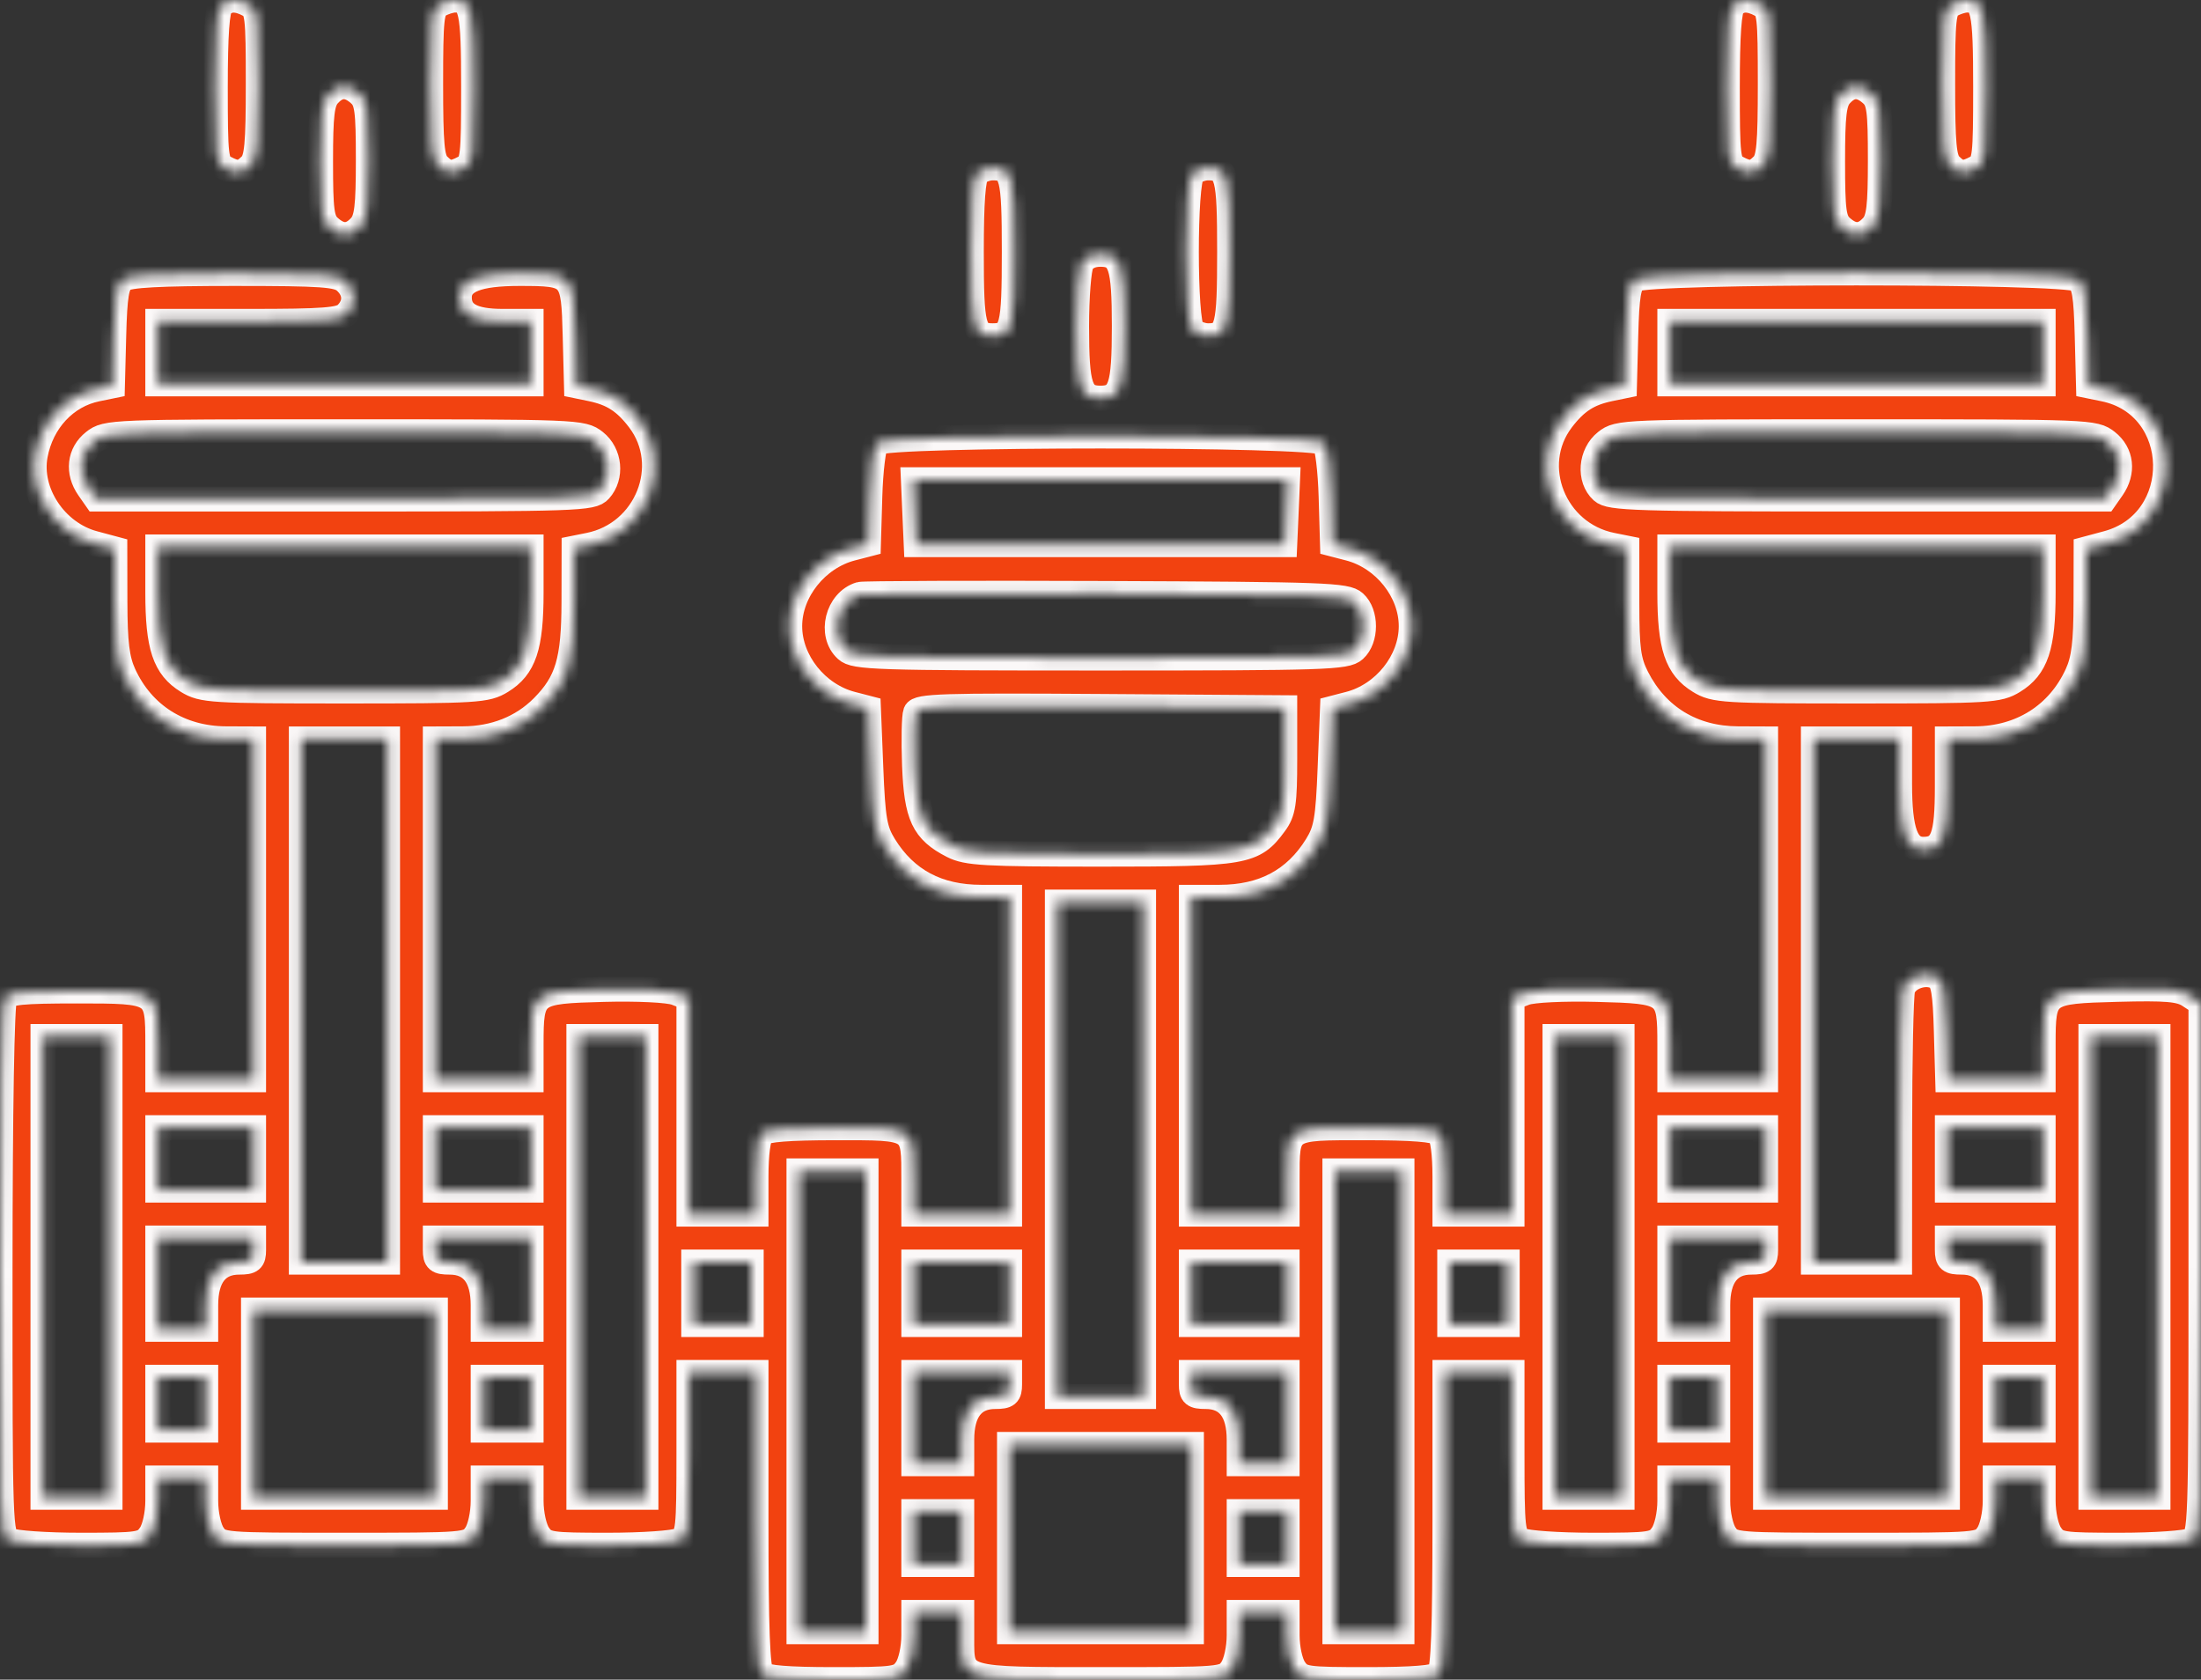 <svg viewBox="0 0 211 161" fill="none" xmlns="http://www.w3.org/2000/svg">
<rect x="0" y="0" width="211" height="161" fill="#333333" stroke="none"/>
<mask id="path-1-inside-1_77_247" fill="white">
<path fill-rule="evenodd" clip-rule="evenodd" d="M21.186 0.539C20.805 0.922 20.636 3.316 20.636 8.343C20.636 15.043 20.703 15.632 21.523 16.072C22.728 16.719 23.198 16.673 24.044 15.825C24.636 15.231 24.764 13.845 24.764 8.021C24.764 1.49 24.695 0.902 23.877 0.463C22.711 -0.163 21.862 -0.139 21.186 0.539ZM42.08 0.484C41.371 0.898 41.278 1.775 41.278 8.027C41.278 13.846 41.406 15.231 41.998 15.825C42.844 16.673 43.313 16.719 44.519 16.072C45.339 15.632 45.406 15.043 45.406 8.343C45.406 0.956 45.192 -0.031 43.594 0.001C43.203 0.009 42.522 0.226 42.08 0.484ZM166.138 0.539C165.757 0.922 165.588 3.316 165.588 8.343C165.588 15.043 165.655 15.632 166.475 16.072C167.68 16.719 168.15 16.673 168.996 15.825C169.588 15.231 169.716 13.845 169.716 8.021C169.716 1.49 169.647 0.902 168.829 0.463C167.663 -0.163 166.814 -0.139 166.138 0.539ZM187.032 0.484C186.323 0.898 186.23 1.775 186.23 8.027C186.23 13.846 186.358 15.231 186.95 15.825C187.796 16.673 188.265 16.719 189.471 16.072C190.291 15.632 190.358 15.043 190.358 8.343C190.358 0.956 190.144 -0.031 188.546 0.001C188.155 0.009 187.474 0.226 187.032 0.484ZM31.486 9.109C30.869 9.794 30.727 10.98 30.727 15.478C30.727 20.249 30.842 21.11 31.566 21.767C32.657 22.757 33.613 22.731 34.555 21.687C35.173 21.003 35.314 19.816 35.314 15.318C35.314 10.547 35.2 9.686 34.475 9.029C33.385 8.039 32.429 8.065 31.486 9.109ZM176.439 9.109C175.821 9.794 175.679 10.98 175.679 15.478C175.679 20.249 175.794 21.11 176.518 21.767C177.609 22.757 178.565 22.731 179.507 21.687C180.125 21.003 180.266 19.816 180.266 15.318C180.266 10.547 180.152 9.686 179.428 9.029C178.337 8.039 177.381 8.065 176.439 9.109ZM93.662 16.64C93.283 17.021 93.112 19.349 93.112 24.139C93.112 31.428 93.307 32.19 95.176 32.19C97.045 32.19 97.24 31.428 97.24 24.139C97.24 16.85 97.045 16.088 95.176 16.088C94.646 16.088 93.965 16.337 93.662 16.64ZM114.304 16.64C113.534 17.412 113.534 30.866 114.304 31.637C114.607 31.941 115.288 32.19 115.818 32.19C117.687 32.19 117.882 31.428 117.882 24.139C117.882 16.85 117.687 16.088 115.818 16.088C115.288 16.088 114.607 16.337 114.304 16.64ZM103.678 25.259C103.417 25.748 103.203 28.453 103.203 31.269C103.203 37.104 103.557 38.17 105.497 38.17C107.436 38.17 107.79 37.104 107.79 31.269C107.79 25.435 107.436 24.369 105.497 24.369C104.638 24.369 103.982 24.69 103.678 25.259ZM11.789 26.784C11.176 27.245 10.999 28.316 10.899 32.172L10.774 36.984L9.294 37.287C6.294 37.9 3.989 40.366 3.376 43.62C2.706 47.178 5.302 51.093 8.989 52.082L11.003 52.622L11.013 57.702C11.021 61.638 11.213 63.196 11.865 64.622C13.653 68.531 17.248 70.805 21.668 70.823L24.305 70.833V87.164V103.495H19.718H15.131V100.133C15.131 94.984 15.133 94.985 7.353 94.985C2.097 94.985 0.796 95.114 0.443 95.675C0.182 96.088 0.005 106.561 0.001 121.766C-0.006 146.412 0.02 147.18 0.881 147.643C1.369 147.904 4.454 148.119 7.736 148.119C13.382 148.119 13.741 148.064 14.417 147.096C14.822 146.517 15.131 145.121 15.131 143.876V141.678H17.425H19.718V143.876C19.718 145.121 20.028 146.517 20.433 147.096C21.139 148.108 21.27 148.119 33.021 148.119C44.772 148.119 44.903 148.108 45.609 147.096C46.014 146.517 46.323 145.121 46.323 143.876V141.678H48.617H50.91V143.876C50.91 145.121 51.22 146.517 51.625 147.096C52.3 148.064 52.66 148.119 58.306 148.119C61.588 148.119 64.673 147.904 65.161 147.643C65.984 147.201 66.048 146.607 66.048 139.362V131.558H69.259H72.47V145.727C72.47 156.134 72.616 160.043 73.02 160.448C73.395 160.824 75.583 161 79.875 161C85.87 161 86.214 160.95 86.893 159.977C87.298 159.399 87.607 158.002 87.607 156.757V154.559H89.901H92.194V157.018C92.194 161.076 91.939 161 105.622 161C117.244 161 117.379 160.989 118.085 159.977C118.49 159.399 118.799 158.002 118.799 156.757V154.559H121.093H123.387V156.757C123.387 158.002 123.696 159.399 124.101 159.977C124.78 160.95 125.124 161 131.119 161C135.411 161 137.599 160.824 137.974 160.448C138.378 160.043 138.524 156.134 138.524 145.727V131.558H141.735H144.946V139.362C144.946 146.607 145.01 147.201 145.833 147.643C146.321 147.904 149.406 148.119 152.688 148.119C158.334 148.119 158.693 148.064 159.369 147.096C159.774 146.517 160.083 145.121 160.083 143.876V141.678H162.377H164.67V143.876C164.67 145.121 164.98 146.517 165.385 147.096C166.091 148.108 166.222 148.119 177.973 148.119C189.724 148.119 189.855 148.108 190.561 147.096C190.966 146.517 191.276 145.121 191.276 143.876V141.678H193.569H195.863V143.876C195.863 145.121 196.172 146.517 196.577 147.096C197.252 148.064 197.612 148.119 203.258 148.119C206.54 148.119 209.625 147.904 210.113 147.643C210.973 147.18 211 146.407 211 121.661V96.156L209.876 95.417C208.958 94.814 207.689 94.707 202.957 94.831C195.961 95.016 195.863 95.09 195.863 100.133V103.495H191.292H186.721L186.59 98.829C186.487 95.157 186.303 94.064 185.727 93.701C184.623 93.004 182.71 93.672 182.392 94.865C182.239 95.437 182.111 101.546 182.108 108.441L182.101 120.977H177.973H173.845V95.905V70.833H177.973H182.101V75.1C182.101 79.672 182.732 81.413 184.388 81.413C186.236 81.413 186.688 80.231 186.688 75.4V70.833L189.326 70.823C193.746 70.805 197.341 68.531 199.129 64.622C199.781 63.196 199.973 61.638 199.981 57.702L199.991 52.622L202.005 52.082C209.636 50.035 209.406 38.862 201.7 37.287L200.22 36.984L200.095 32.172C199.995 28.316 199.818 27.245 199.205 26.784C198.096 25.951 157.85 25.951 156.741 26.784C156.128 27.245 155.951 28.316 155.851 32.172L155.726 36.984L154.349 37.267C152.284 37.692 151.077 38.47 149.724 40.249C146.392 44.631 148.994 51.15 154.517 52.258L155.955 52.546V57.797C155.955 62.212 156.107 63.348 156.911 64.928C158.839 68.719 162.277 70.806 166.62 70.823L169.257 70.833V87.164V103.495H164.67H160.083V100.133C160.083 95.105 159.966 95.016 153.126 94.836C149.896 94.751 146.928 94.894 146.207 95.169L144.946 95.652V106.014V116.376H141.735H138.524V112.788C138.524 110.611 138.307 108.983 137.974 108.648C137.597 108.27 135.357 108.096 130.88 108.096C123.209 108.096 123.387 107.976 123.387 113.126V116.376H118.799H114.212V101.195V86.014H116.909C121.102 86.014 124.158 84.388 126.221 81.061C127.141 79.576 127.317 78.568 127.515 73.62L127.744 67.898L129.333 67.486C132.707 66.613 135.293 63.374 135.293 60.022C135.293 56.669 132.708 53.431 129.333 52.557L127.744 52.145L127.612 47.598C127.539 45.098 127.256 42.781 126.982 42.451C126.252 41.569 84.742 41.569 84.011 42.451C83.738 42.781 83.455 45.098 83.382 47.598L83.249 52.145L81.661 52.557C78.286 53.431 75.701 56.669 75.701 60.022C75.701 63.374 78.287 66.613 81.661 67.486L83.249 67.898L83.479 73.62C83.677 78.568 83.853 79.576 84.773 81.061C86.836 84.388 89.892 86.014 94.085 86.014H96.781V101.195V116.376H92.194H87.607V113.126C87.607 107.976 87.785 108.096 80.114 108.096C75.636 108.096 73.397 108.27 73.02 108.648C72.686 108.983 72.47 110.611 72.47 112.788V116.376H69.259H66.048V106.014V95.652L64.787 95.169C64.066 94.894 61.098 94.751 57.868 94.836C51.028 95.016 50.91 95.105 50.91 100.133V103.495H46.323H41.736V87.164V70.833L44.374 70.823C47.402 70.811 50.045 69.762 52.008 67.793C54.407 65.387 55.018 63.34 55.029 57.664L55.039 52.546L56.477 52.258C62 51.15 64.602 44.631 61.27 40.249C59.916 38.47 58.709 37.692 56.644 37.267L55.268 36.984L55.143 32.172C54.99 26.294 54.913 26.209 49.778 26.209C45.786 26.209 44.03 26.91 44.03 28.502C44.03 30.107 45.296 30.809 48.191 30.809H50.91V33.8V36.79H33.021H15.131V33.8V30.809H23.814C31.096 30.809 32.613 30.692 33.218 30.087C34.175 29.126 34.129 27.905 33.099 26.97C32.374 26.312 30.932 26.209 22.407 26.209C15.239 26.209 12.346 26.366 11.789 26.784ZM195.863 33.8V36.79H177.973H160.083V33.8V30.809H177.973H195.863V33.8ZM57.041 42.344C58.46 43.463 58.674 45.678 57.491 46.989C56.774 47.784 55.407 47.831 32.976 47.831H9.22L8.506 46.808C7.41 45.24 7.61 43.441 9.001 42.344C10.186 41.408 10.637 41.39 33.021 41.39C55.404 41.39 55.855 41.408 57.041 42.344ZM201.993 42.344C203.384 43.441 203.584 45.24 202.488 46.808L201.774 47.831H178.098C156.71 47.831 154.341 47.757 153.583 47.069C152.299 45.905 152.488 43.499 153.953 42.344C155.138 41.408 155.589 41.39 177.973 41.39C200.357 41.39 200.807 41.408 201.993 42.344ZM123.293 49.096L123.157 52.201H105.497H87.837L87.701 49.096L87.566 45.991H105.497H123.428L123.293 49.096ZM50.91 56.816C50.91 61.977 50.243 63.972 48.071 65.3C46.639 66.176 45.786 66.229 33.021 66.229C20.256 66.229 19.403 66.176 17.971 65.3C15.799 63.972 15.131 61.977 15.131 56.816V52.431H33.021H50.91V56.816ZM195.863 56.816C195.863 61.977 195.195 63.972 193.023 65.3C191.591 66.176 190.738 66.229 177.973 66.229C165.208 66.229 164.355 66.176 162.923 65.3C160.751 63.972 160.083 61.977 160.083 56.816V52.431H177.973H195.863V56.816ZM129.86 57.769C130.994 58.798 130.991 61.249 129.854 62.281C129.053 63.007 127.066 63.072 105.497 63.072C83.928 63.072 81.941 63.007 81.14 62.281C79.504 60.795 80.281 57.638 82.447 56.976C82.762 56.88 93.364 56.842 106.007 56.892C126.964 56.975 129.071 57.052 129.86 57.769ZM123.157 72.756C123.157 77.001 123.028 77.845 122.207 78.966C120.182 81.731 119.371 81.872 105.497 81.872C94.393 81.872 92.694 81.776 91.309 81.067C88.524 79.643 87.857 78.22 87.677 73.319C87.59 70.927 87.636 68.662 87.78 68.285C88.006 67.694 90.409 67.617 105.599 67.722L123.157 67.842V72.756ZM37.149 95.905V120.977H33.021H28.892V95.905V70.833H33.021H37.149V95.905ZM109.625 110.166V133.858H105.497H101.369V110.166V86.474H105.497H109.625V110.166ZM10.544 121.437V143.518H7.333H4.122V121.437V99.355H7.333H10.544V121.437ZM61.919 121.437V143.518H58.709H55.498V121.437V99.355H58.709H61.919V121.437ZM155.496 121.437V143.518H152.285H149.074V121.437V99.355H152.285H155.496V121.437ZM206.872 121.437V143.518H203.661H200.45V121.437V99.355H203.661H206.872V121.437ZM24.305 111.086V114.076H19.718H15.131V111.086V108.096H19.718H24.305V111.086ZM50.91 111.086V114.076H46.323H41.736V111.086V108.096H46.323H50.91V111.086ZM169.257 111.086V114.076H164.67H160.083V111.086V108.096H164.67H169.257V111.086ZM195.863 111.086V114.076H191.276H186.688V111.086V108.096H191.276H195.863V111.086ZM83.02 134.318V156.4H79.809H76.598V134.318V112.236H79.809H83.02V134.318ZM134.396 134.318V156.4H131.185H127.974V134.318V112.236H131.185H134.396V134.318ZM24.305 119.827C24.305 120.798 24.091 120.977 22.929 120.977C20.812 120.977 19.718 122.387 19.718 125.117V127.417H17.425H15.131V123.047V118.676H19.718H24.305V119.827ZM50.91 123.047V127.417H48.617H46.323V125.117C46.323 122.387 45.23 120.977 43.112 120.977C41.951 120.977 41.736 120.798 41.736 119.827V118.676H46.323H50.91V123.047ZM169.257 119.827C169.257 120.798 169.043 120.977 167.881 120.977C165.764 120.977 164.67 122.387 164.67 125.117V127.417H162.377H160.083V123.047V118.676H164.67H169.257V119.827ZM195.863 123.047V127.417H193.569H191.276V125.117C191.276 122.387 190.182 120.977 188.065 120.977C186.903 120.977 186.688 120.798 186.688 119.827V118.676H191.276H195.863V123.047ZM72.011 123.967V126.957H69.259H66.507V123.967V120.977H69.259H72.011V123.967ZM96.781 123.967V126.957H92.194H87.607V123.967V120.977H92.194H96.781V123.967ZM123.387 123.967V126.957H118.799H114.212V123.967V120.977H118.799H123.387V123.967ZM144.487 123.967V126.957H141.735H138.983V123.967V120.977H141.735H144.487V123.967ZM41.736 134.548V143.518H33.021H24.305V134.548V125.577H33.021H41.736V134.548ZM186.688 134.548V143.518H177.973H169.257V134.548V125.577H177.973H186.688V134.548ZM96.781 132.708C96.781 133.679 96.567 133.858 95.405 133.858C93.288 133.858 92.194 135.268 92.194 137.998V140.298H89.901H87.607V135.928V131.558H92.194H96.781V132.708ZM123.387 135.928V140.298H121.093H118.799V137.998C118.799 135.268 117.706 133.858 115.589 133.858C114.427 133.858 114.212 133.679 114.212 132.708V131.558H118.799H123.387V135.928ZM19.718 134.548V137.078H17.425H15.131V134.548V132.018H17.425H19.718V134.548ZM50.91 134.548V137.078H48.617H46.323V134.548V132.018H48.617H50.91V134.548ZM164.67 134.548V137.078H162.377H160.083V134.548V132.018H162.377H164.67V134.548ZM195.863 134.548V137.078H193.569H191.276V134.548V132.018H193.569H195.863V134.548ZM114.212 147.429V156.4H105.497H96.781V147.429V138.458H105.497H114.212V147.429ZM92.194 147.429V149.959H89.901H87.607V147.429V144.899H89.901H92.194V147.429ZM123.387 147.429V149.959H121.093H118.799V147.429V144.899H121.093H123.387V147.429Z"/>
</mask>
<path fill-rule="evenodd" clip-rule="evenodd" d="M21.186 0.539C20.805 0.922 20.636 3.316 20.636 8.343C20.636 15.043 20.703 15.632 21.523 16.072C22.728 16.719 23.198 16.673 24.044 15.825C24.636 15.231 24.764 13.845 24.764 8.021C24.764 1.49 24.695 0.902 23.877 0.463C22.711 -0.163 21.862 -0.139 21.186 0.539ZM42.08 0.484C41.371 0.898 41.278 1.775 41.278 8.027C41.278 13.846 41.406 15.231 41.998 15.825C42.844 16.673 43.313 16.719 44.519 16.072C45.339 15.632 45.406 15.043 45.406 8.343C45.406 0.956 45.192 -0.031 43.594 0.001C43.203 0.009 42.522 0.226 42.08 0.484ZM166.138 0.539C165.757 0.922 165.588 3.316 165.588 8.343C165.588 15.043 165.655 15.632 166.475 16.072C167.68 16.719 168.15 16.673 168.996 15.825C169.588 15.231 169.716 13.845 169.716 8.021C169.716 1.49 169.647 0.902 168.829 0.463C167.663 -0.163 166.814 -0.139 166.138 0.539ZM187.032 0.484C186.323 0.898 186.23 1.775 186.23 8.027C186.23 13.846 186.358 15.231 186.95 15.825C187.796 16.673 188.265 16.719 189.471 16.072C190.291 15.632 190.358 15.043 190.358 8.343C190.358 0.956 190.144 -0.031 188.546 0.001C188.155 0.009 187.474 0.226 187.032 0.484ZM31.486 9.109C30.869 9.794 30.727 10.98 30.727 15.478C30.727 20.249 30.842 21.11 31.566 21.767C32.657 22.757 33.613 22.731 34.555 21.687C35.173 21.003 35.314 19.816 35.314 15.318C35.314 10.547 35.2 9.686 34.475 9.029C33.385 8.039 32.429 8.065 31.486 9.109ZM176.439 9.109C175.821 9.794 175.679 10.98 175.679 15.478C175.679 20.249 175.794 21.11 176.518 21.767C177.609 22.757 178.565 22.731 179.507 21.687C180.125 21.003 180.266 19.816 180.266 15.318C180.266 10.547 180.152 9.686 179.428 9.029C178.337 8.039 177.381 8.065 176.439 9.109ZM93.662 16.64C93.283 17.021 93.112 19.349 93.112 24.139C93.112 31.428 93.307 32.19 95.176 32.19C97.045 32.19 97.24 31.428 97.24 24.139C97.24 16.85 97.045 16.088 95.176 16.088C94.646 16.088 93.965 16.337 93.662 16.64ZM114.304 16.64C113.534 17.412 113.534 30.866 114.304 31.637C114.607 31.941 115.288 32.19 115.818 32.19C117.687 32.19 117.882 31.428 117.882 24.139C117.882 16.85 117.687 16.088 115.818 16.088C115.288 16.088 114.607 16.337 114.304 16.64ZM103.678 25.259C103.417 25.748 103.203 28.453 103.203 31.269C103.203 37.104 103.557 38.17 105.497 38.17C107.436 38.17 107.79 37.104 107.79 31.269C107.79 25.435 107.436 24.369 105.497 24.369C104.638 24.369 103.982 24.69 103.678 25.259ZM11.789 26.784C11.176 27.245 10.999 28.316 10.899 32.172L10.774 36.984L9.294 37.287C6.294 37.9 3.989 40.366 3.376 43.62C2.706 47.178 5.302 51.093 8.989 52.082L11.003 52.622L11.013 57.702C11.021 61.638 11.213 63.196 11.865 64.622C13.653 68.531 17.248 70.805 21.668 70.823L24.305 70.833V87.164V103.495H19.718H15.131V100.133C15.131 94.984 15.133 94.985 7.353 94.985C2.097 94.985 0.796 95.114 0.443 95.675C0.182 96.088 0.005 106.561 0.001 121.766C-0.006 146.412 0.02 147.18 0.881 147.643C1.369 147.904 4.454 148.119 7.736 148.119C13.382 148.119 13.741 148.064 14.417 147.096C14.822 146.517 15.131 145.121 15.131 143.876V141.678H17.425H19.718V143.876C19.718 145.121 20.028 146.517 20.433 147.096C21.139 148.108 21.27 148.119 33.021 148.119C44.772 148.119 44.903 148.108 45.609 147.096C46.014 146.517 46.323 145.121 46.323 143.876V141.678H48.617H50.91V143.876C50.91 145.121 51.22 146.517 51.625 147.096C52.3 148.064 52.66 148.119 58.306 148.119C61.588 148.119 64.673 147.904 65.161 147.643C65.984 147.201 66.048 146.607 66.048 139.362V131.558H69.259H72.47V145.727C72.47 156.134 72.616 160.043 73.02 160.448C73.395 160.824 75.583 161 79.875 161C85.87 161 86.214 160.95 86.893 159.977C87.298 159.399 87.607 158.002 87.607 156.757V154.559H89.901H92.194V157.018C92.194 161.076 91.939 161 105.622 161C117.244 161 117.379 160.989 118.085 159.977C118.49 159.399 118.799 158.002 118.799 156.757V154.559H121.093H123.387V156.757C123.387 158.002 123.696 159.399 124.101 159.977C124.78 160.95 125.124 161 131.119 161C135.411 161 137.599 160.824 137.974 160.448C138.378 160.043 138.524 156.134 138.524 145.727V131.558H141.735H144.946V139.362C144.946 146.607 145.01 147.201 145.833 147.643C146.321 147.904 149.406 148.119 152.688 148.119C158.334 148.119 158.693 148.064 159.369 147.096C159.774 146.517 160.083 145.121 160.083 143.876V141.678H162.377H164.67V143.876C164.67 145.121 164.98 146.517 165.385 147.096C166.091 148.108 166.222 148.119 177.973 148.119C189.724 148.119 189.855 148.108 190.561 147.096C190.966 146.517 191.276 145.121 191.276 143.876V141.678H193.569H195.863V143.876C195.863 145.121 196.172 146.517 196.577 147.096C197.252 148.064 197.612 148.119 203.258 148.119C206.54 148.119 209.625 147.904 210.113 147.643C210.973 147.18 211 146.407 211 121.661V96.156L209.876 95.417C208.958 94.814 207.689 94.707 202.957 94.831C195.961 95.016 195.863 95.09 195.863 100.133V103.495H191.292H186.721L186.59 98.829C186.487 95.157 186.303 94.064 185.727 93.701C184.623 93.004 182.71 93.672 182.392 94.865C182.239 95.437 182.111 101.546 182.108 108.441L182.101 120.977H177.973H173.845V95.905V70.833H177.973H182.101V75.1C182.101 79.672 182.732 81.413 184.388 81.413C186.236 81.413 186.688 80.231 186.688 75.4V70.833L189.326 70.823C193.746 70.805 197.341 68.531 199.129 64.622C199.781 63.196 199.973 61.638 199.981 57.702L199.991 52.622L202.005 52.082C209.636 50.035 209.406 38.862 201.7 37.287L200.22 36.984L200.095 32.172C199.995 28.316 199.818 27.245 199.205 26.784C198.096 25.951 157.85 25.951 156.741 26.784C156.128 27.245 155.951 28.316 155.851 32.172L155.726 36.984L154.349 37.267C152.284 37.692 151.077 38.47 149.724 40.249C146.392 44.631 148.994 51.15 154.517 52.258L155.955 52.546V57.797C155.955 62.212 156.107 63.348 156.911 64.928C158.839 68.719 162.277 70.806 166.62 70.823L169.257 70.833V87.164V103.495H164.67H160.083V100.133C160.083 95.105 159.966 95.016 153.126 94.836C149.896 94.751 146.928 94.894 146.207 95.169L144.946 95.652V106.014V116.376H141.735H138.524V112.788C138.524 110.611 138.307 108.983 137.974 108.648C137.597 108.27 135.357 108.096 130.88 108.096C123.209 108.096 123.387 107.976 123.387 113.126V116.376H118.799H114.212V101.195V86.014H116.909C121.102 86.014 124.158 84.388 126.221 81.061C127.141 79.576 127.317 78.568 127.515 73.62L127.744 67.898L129.333 67.486C132.707 66.613 135.293 63.374 135.293 60.022C135.293 56.669 132.708 53.431 129.333 52.557L127.744 52.145L127.612 47.598C127.539 45.098 127.256 42.781 126.982 42.451C126.252 41.569 84.742 41.569 84.011 42.451C83.738 42.781 83.455 45.098 83.382 47.598L83.249 52.145L81.661 52.557C78.286 53.431 75.701 56.669 75.701 60.022C75.701 63.374 78.287 66.613 81.661 67.486L83.249 67.898L83.479 73.62C83.677 78.568 83.853 79.576 84.773 81.061C86.836 84.388 89.892 86.014 94.085 86.014H96.781V101.195V116.376H92.194H87.607V113.126C87.607 107.976 87.785 108.096 80.114 108.096C75.636 108.096 73.397 108.27 73.02 108.648C72.686 108.983 72.47 110.611 72.47 112.788V116.376H69.259H66.048V106.014V95.652L64.787 95.169C64.066 94.894 61.098 94.751 57.868 94.836C51.028 95.016 50.91 95.105 50.91 100.133V103.495H46.323H41.736V87.164V70.833L44.374 70.823C47.402 70.811 50.045 69.762 52.008 67.793C54.407 65.387 55.018 63.34 55.029 57.664L55.039 52.546L56.477 52.258C62 51.15 64.602 44.631 61.27 40.249C59.916 38.47 58.709 37.692 56.644 37.267L55.268 36.984L55.143 32.172C54.99 26.294 54.913 26.209 49.778 26.209C45.786 26.209 44.03 26.91 44.03 28.502C44.03 30.107 45.296 30.809 48.191 30.809H50.91V33.8V36.79H33.021H15.131V33.8V30.809H23.814C31.096 30.809 32.613 30.692 33.218 30.087C34.175 29.126 34.129 27.905 33.099 26.97C32.374 26.312 30.932 26.209 22.407 26.209C15.239 26.209 12.346 26.366 11.789 26.784ZM195.863 33.8V36.79H177.973H160.083V33.8V30.809H177.973H195.863V33.8ZM57.041 42.344C58.46 43.463 58.674 45.678 57.491 46.989C56.774 47.784 55.407 47.831 32.976 47.831H9.22L8.506 46.808C7.41 45.24 7.61 43.441 9.001 42.344C10.186 41.408 10.637 41.39 33.021 41.39C55.404 41.39 55.855 41.408 57.041 42.344ZM201.993 42.344C203.384 43.441 203.584 45.24 202.488 46.808L201.774 47.831H178.098C156.71 47.831 154.341 47.757 153.583 47.069C152.299 45.905 152.488 43.499 153.953 42.344C155.138 41.408 155.589 41.39 177.973 41.39C200.357 41.39 200.807 41.408 201.993 42.344ZM123.293 49.096L123.157 52.201H105.497H87.837L87.701 49.096L87.566 45.991H105.497H123.428L123.293 49.096ZM50.91 56.816C50.91 61.977 50.243 63.972 48.071 65.3C46.639 66.176 45.786 66.229 33.021 66.229C20.256 66.229 19.403 66.176 17.971 65.3C15.799 63.972 15.131 61.977 15.131 56.816V52.431H33.021H50.91V56.816ZM195.863 56.816C195.863 61.977 195.195 63.972 193.023 65.3C191.591 66.176 190.738 66.229 177.973 66.229C165.208 66.229 164.355 66.176 162.923 65.3C160.751 63.972 160.083 61.977 160.083 56.816V52.431H177.973H195.863V56.816ZM129.86 57.769C130.994 58.798 130.991 61.249 129.854 62.281C129.053 63.007 127.066 63.072 105.497 63.072C83.928 63.072 81.941 63.007 81.14 62.281C79.504 60.795 80.281 57.638 82.447 56.976C82.762 56.88 93.364 56.842 106.007 56.892C126.964 56.975 129.071 57.052 129.86 57.769ZM123.157 72.756C123.157 77.001 123.028 77.845 122.207 78.966C120.182 81.731 119.371 81.872 105.497 81.872C94.393 81.872 92.694 81.776 91.309 81.067C88.524 79.643 87.857 78.22 87.677 73.319C87.59 70.927 87.636 68.662 87.78 68.285C88.006 67.694 90.409 67.617 105.599 67.722L123.157 67.842V72.756ZM37.149 95.905V120.977H33.021H28.892V95.905V70.833H33.021H37.149V95.905ZM109.625 110.166V133.858H105.497H101.369V110.166V86.474H105.497H109.625V110.166ZM10.544 121.437V143.518H7.333H4.122V121.437V99.355H7.333H10.544V121.437ZM61.919 121.437V143.518H58.709H55.498V121.437V99.355H58.709H61.919V121.437ZM155.496 121.437V143.518H152.285H149.074V121.437V99.355H152.285H155.496V121.437ZM206.872 121.437V143.518H203.661H200.45V121.437V99.355H203.661H206.872V121.437ZM24.305 111.086V114.076H19.718H15.131V111.086V108.096H19.718H24.305V111.086ZM50.91 111.086V114.076H46.323H41.736V111.086V108.096H46.323H50.91V111.086ZM169.257 111.086V114.076H164.67H160.083V111.086V108.096H164.67H169.257V111.086ZM195.863 111.086V114.076H191.276H186.688V111.086V108.096H191.276H195.863V111.086ZM83.02 134.318V156.4H79.809H76.598V134.318V112.236H79.809H83.02V134.318ZM134.396 134.318V156.4H131.185H127.974V134.318V112.236H131.185H134.396V134.318ZM24.305 119.827C24.305 120.798 24.091 120.977 22.929 120.977C20.812 120.977 19.718 122.387 19.718 125.117V127.417H17.425H15.131V123.047V118.676H19.718H24.305V119.827ZM50.91 123.047V127.417H48.617H46.323V125.117C46.323 122.387 45.23 120.977 43.112 120.977C41.951 120.977 41.736 120.798 41.736 119.827V118.676H46.323H50.91V123.047ZM169.257 119.827C169.257 120.798 169.043 120.977 167.881 120.977C165.764 120.977 164.67 122.387 164.67 125.117V127.417H162.377H160.083V123.047V118.676H164.67H169.257V119.827ZM195.863 123.047V127.417H193.569H191.276V125.117C191.276 122.387 190.182 120.977 188.065 120.977C186.903 120.977 186.688 120.798 186.688 119.827V118.676H191.276H195.863V123.047ZM72.011 123.967V126.957H69.259H66.507V123.967V120.977H69.259H72.011V123.967ZM96.781 123.967V126.957H92.194H87.607V123.967V120.977H92.194H96.781V123.967ZM123.387 123.967V126.957H118.799H114.212V123.967V120.977H118.799H123.387V123.967ZM144.487 123.967V126.957H141.735H138.983V123.967V120.977H141.735H144.487V123.967ZM41.736 134.548V143.518H33.021H24.305V134.548V125.577H33.021H41.736V134.548ZM186.688 134.548V143.518H177.973H169.257V134.548V125.577H177.973H186.688V134.548ZM96.781 132.708C96.781 133.679 96.567 133.858 95.405 133.858C93.288 133.858 92.194 135.268 92.194 137.998V140.298H89.901H87.607V135.928V131.558H92.194H96.781V132.708ZM123.387 135.928V140.298H121.093H118.799V137.998C118.799 135.268 117.706 133.858 115.589 133.858C114.427 133.858 114.212 133.679 114.212 132.708V131.558H118.799H123.387V135.928ZM19.718 134.548V137.078H17.425H15.131V134.548V132.018H17.425H19.718V134.548ZM50.91 134.548V137.078H48.617H46.323V134.548V132.018H48.617H50.91V134.548ZM164.67 134.548V137.078H162.377H160.083V134.548V132.018H162.377H164.67V134.548ZM195.863 134.548V137.078H193.569H191.276V134.548V132.018H193.569H195.863V134.548ZM114.212 147.429V156.4H105.497H96.781V147.429V138.458H105.497H114.212V147.429ZM92.194 147.429V149.959H89.901H87.607V147.429V144.899H89.901H92.194V147.429ZM123.387 147.429V149.959H121.093H118.799V147.429V144.899H121.093H123.387V147.429Z" fill="#F24210" stroke="#FBF8F8" stroke-width="2.4" mask="url(#path-1-inside-1_77_247)"/>
</svg>
